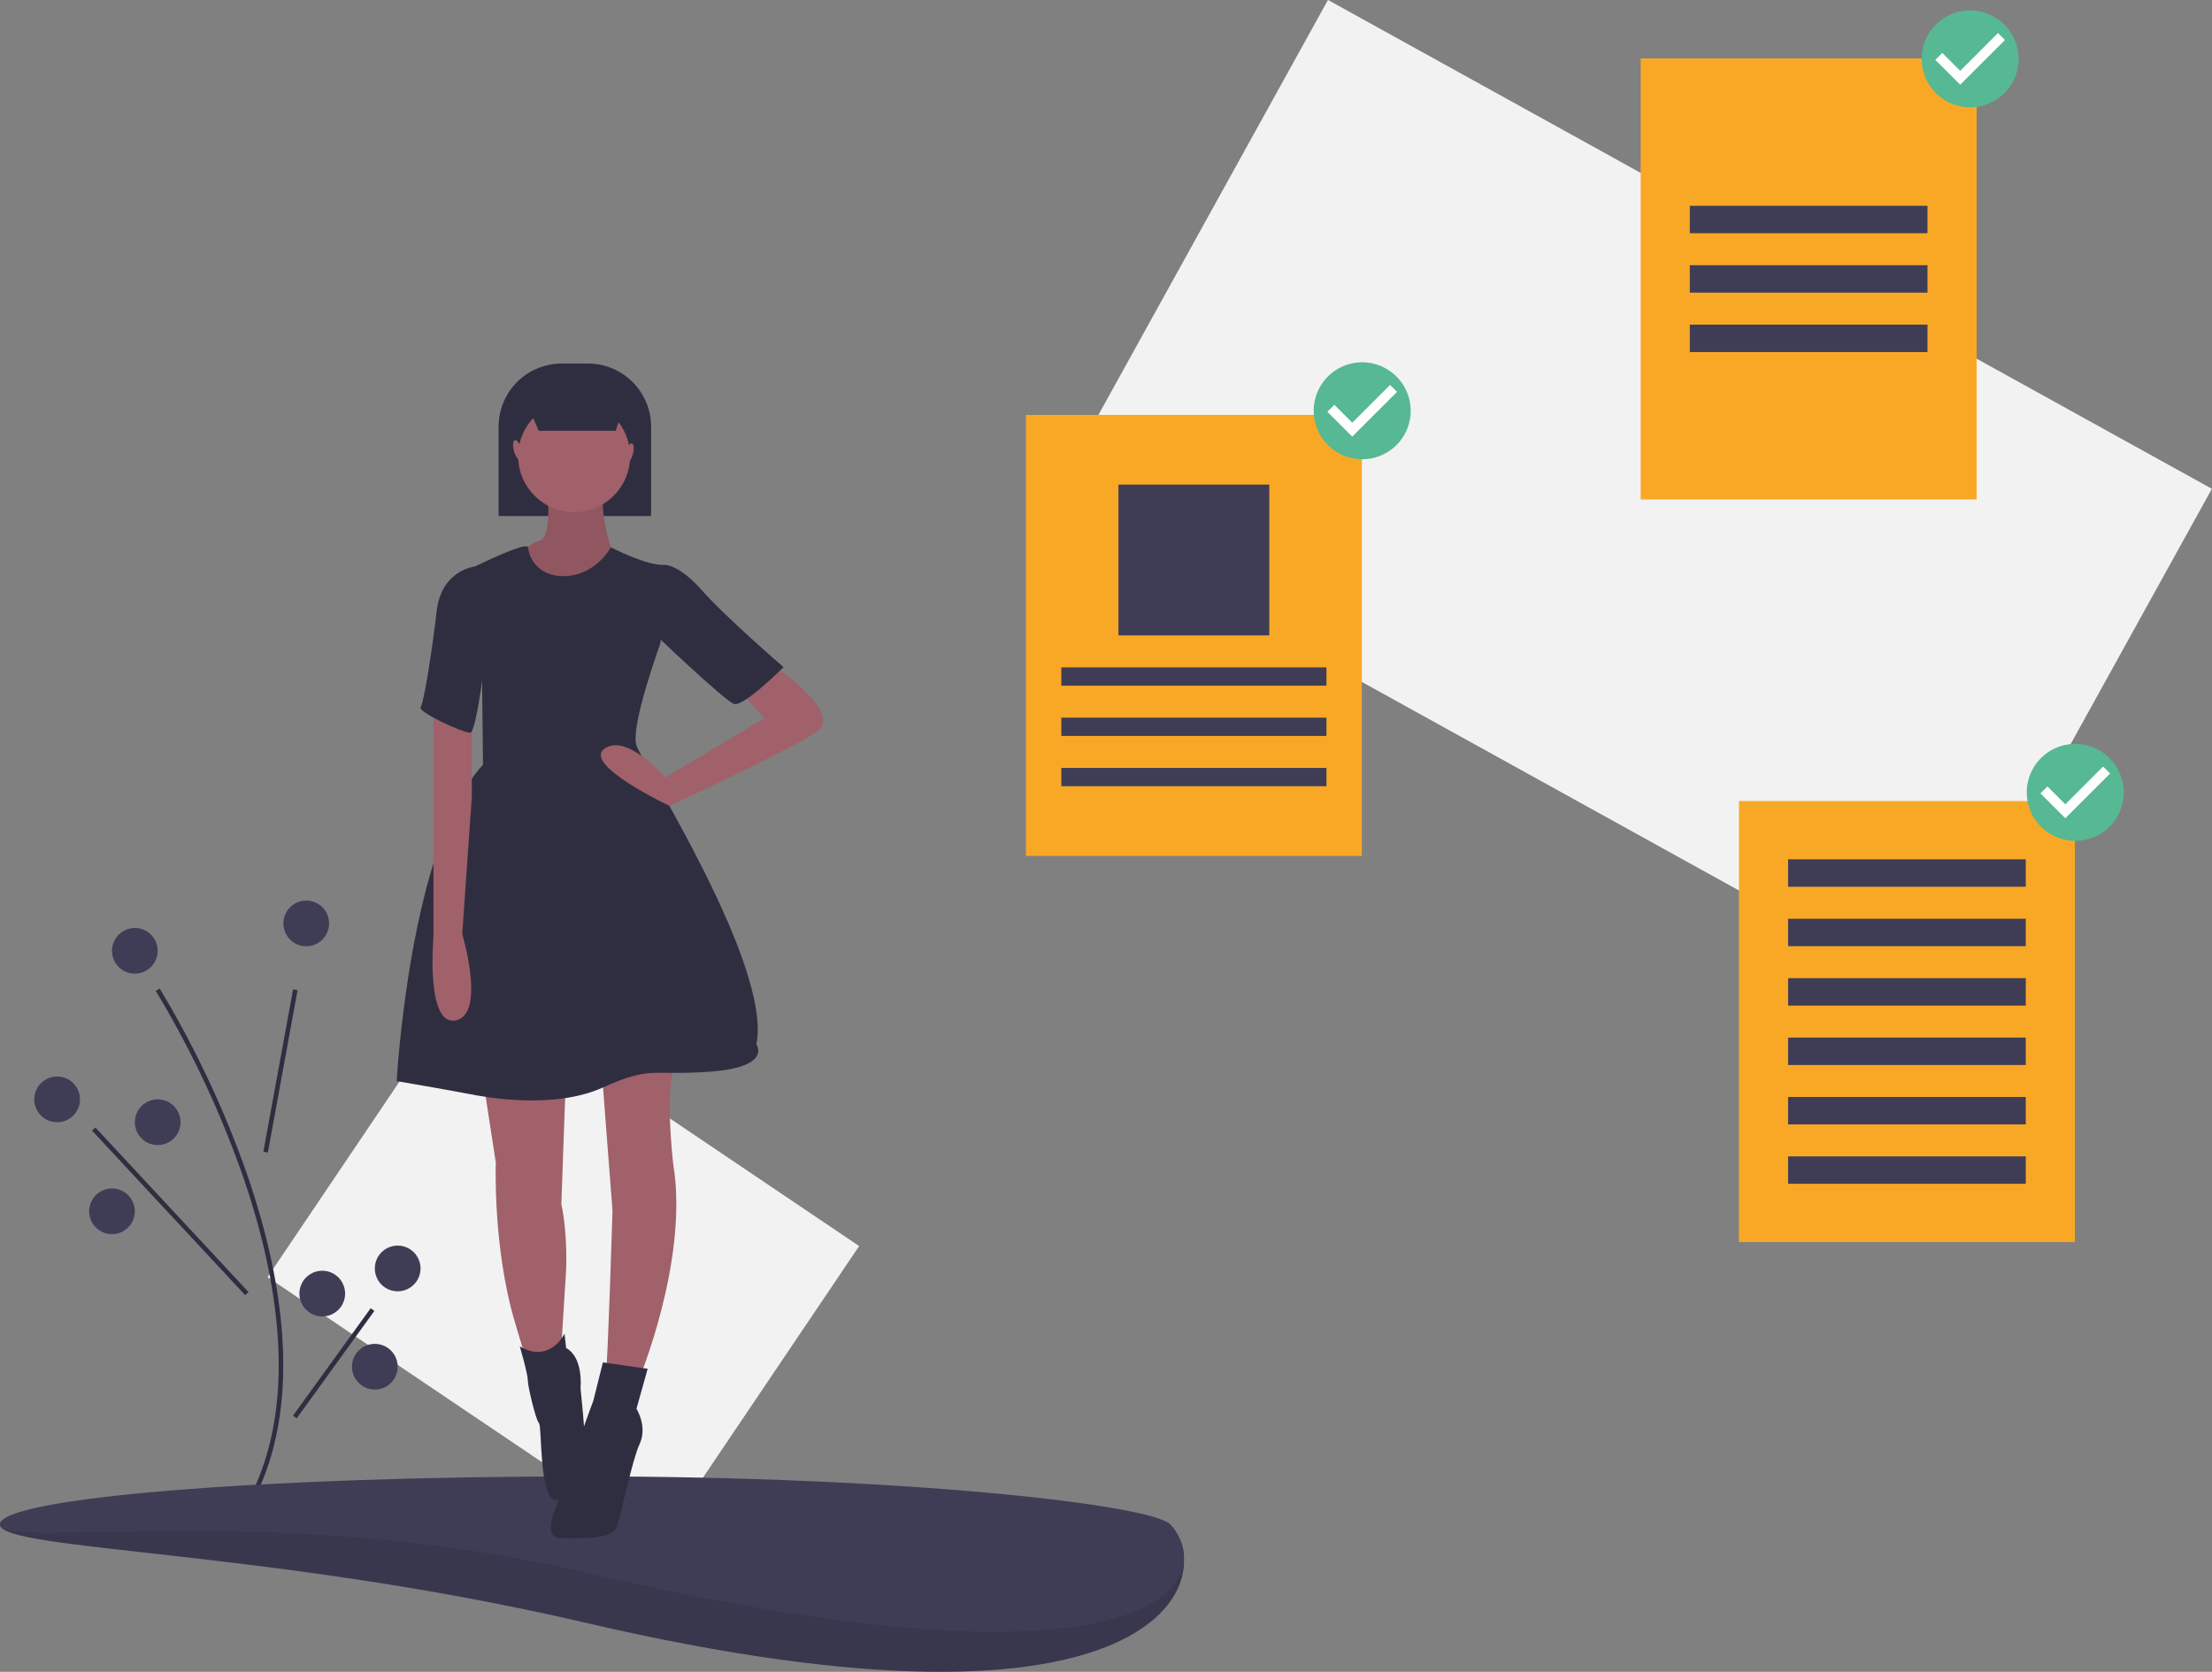 <svg id="a8c3e3ad-ef53-4a9e-a620-842318013c49" data-name="Layer 1" xmlns="http://www.w3.org/2000/svg" width="967.858" height="731.613" viewBox="0 0 967.858 731.613"><rect x="0" y="0" width="967.858" height="731.613" fill="#808080" stroke="none"/><title>done checking</title><rect x="259.071" y="558.295" width="207" height="156" transform="translate(301.665 -178.163) rotate(33.995)" fill="#f2f2f2"/><path d="M226.96,740.754l-1.777-.918c23.082-44.624,10.739-102.575-3.679-143.332a439.291,439.291,0,0,0-37.278-78.675l1.69-1.068a441.537,441.537,0,0,1,37.472,79.075C237.939,636.966,250.369,695.495,226.96,740.754Z" transform="translate(-116.071 -84.194)" fill="#2f2e41"/><rect x="202.481" y="551.795" width="72.18" height="1.999" transform="matrix(0.18, -0.984, 0.984, 0.18, -464.174, 603.925)" fill="#2f2e41"/><rect x="189.571" y="565.119" width="2.001" height="98.351" transform="translate(-483.486 210.216) rotate(-42.94)" fill="#2f2e41"/><rect x="233.067" y="679.795" width="58.009" height="2" transform="translate(-559.264 410.148) rotate(-54.137)" fill="#2f2e41"/><circle cx="134" cy="404.101" r="10" fill="#3f3d56"/><circle cx="25" cy="481.101" r="10" fill="#3f3d56"/><circle cx="69" cy="491.101" r="10" fill="#3f3d56"/><circle cx="49" cy="530.101" r="10" fill="#3f3d56"/><circle cx="174" cy="555.101" r="10" fill="#3f3d56"/><circle cx="141" cy="566.101" r="10" fill="#3f3d56"/><circle cx="164" cy="598.101" r="10" fill="#3f3d56"/><circle cx="59" cy="416.101" r="10" fill="#3f3d56"/><path d="M628.071,751.295c21.213,22.741-1.823,102.249-256,43-137.694-32.096-256-31.402-256-43s114.615,1,256,1S620.16,742.814,628.071,751.295Z" transform="translate(-116.071 -84.194)" fill="#3f3d56"/><path d="M628.071,751.295c21.213,22.741-1.823,102.249-256,43-137.694-32.096-256-31.402-256-43s114.615,1,256,1S620.16,742.814,628.071,751.295Z" transform="translate(-116.071 -84.194)" opacity="0.1"/><path d="M628.071,751.295c21.213,22.741-1.823,80.249-256,21-137.694-32.096-256-9.402-256-21s114.615-21,256-21S620.16,742.814,628.071,751.295Z" transform="translate(-116.071 -84.194)" fill="#3f3d56"/><path d="M245.771,159.101H257.274A27.612,27.612,0,0,1,284.886,186.713v39.115a0,0,0,0,1,0,0h-66.727a0,0,0,0,1,0,0v-39.115a27.612,27.612,0,0,1,27.612-27.612Z" fill="#2f2e41"/><path d="M355.391,297.123s2.798,22.382-3.497,23.78-9.093,9.792-9.093,9.792L363.784,343.984l21.682-4.197-2.098-16.087s-5.595-16.087-2.798-26.578S355.391,297.123,355.391,297.123Z" transform="translate(-116.071 -84.194)" fill="#a0616a"/><path d="M355.391,297.123s2.798,22.382-3.497,23.78-9.093,9.792-9.093,9.792L363.784,343.984l21.682-4.197-2.098-16.087s-5.595-16.087-2.798-26.578S355.391,297.123,355.391,297.123Z" transform="translate(-116.071 -84.194)" opacity="0.1"/><path d="M327.414,556.609l5.595,36.37s-1.399,37.069,8.393,69.942L351.194,695.795l9.792-11.191L363.784,639.841s.699-16.087-2.098-28.676l2.098-58.752Z" transform="translate(-116.071 -84.194)" fill="#a0616a"/><path d="M379.171,550.315l4.896,63.648s-2.098,67.844-2.798,69.942,13.988,4.896,13.988,4.896,22.382-53.156,15.387-95.122c0,0-4.197-35.671,1.399-44.763S379.171,550.315,379.171,550.315Z" transform="translate(-116.071 -84.194)" fill="#a0616a"/><circle cx="251.21" cy="199.64" r="24.48" fill="#a0616a"/><path d="M347.697,326.499s2.798,10.491,16.087,9.792,19.584-12.59,19.584-12.59,16.087,8.393,23.78,7.694l-2.098,34.272s-13.289,36.37-10.491,44.763,59.451,96.521,52.457,130.792c0,0,6.994,9.792-19.584,11.89s-25.879-2.798-47.561,6.994-51.757,4.197-58.752,2.798-31.474-5.595-31.474-5.595S295.24,453.794,327.414,418.823l-.699-62.948-2.798-23.78s22.567-11.191,23.174-8.393Z" transform="translate(-116.071 -84.194)" fill="#2f2e41"/><path d="M451.212,373.36s35.671,22.382,21.682,31.474-63.931,32.007-63.931,32.007-38.185-18.018-28.393-25.012,26.578,12.59,26.578,12.59l43.364-25.879L439.322,385.95Z" transform="translate(-116.071 -84.194)" fill="#a0616a"/><path d="M305.732,392.245v102.116s-3.497,39.168,9.792,36.37,2.798-37.769,2.798-37.769L322.518,432.811V399.239Z" transform="translate(-116.071 -84.194)" fill="#a0616a"/><path d="M363.085,667.818s-6.295,13.289-19.584,5.595c0,0,3.497,11.89,3.497,14.688s3.497,17.486,4.896,18.884,0,32.174,6.994,33.572,13.289-16.087,13.289-22.382-2.098-26.578-2.098-26.578,1.399-13.289-6.295-17.486Z" transform="translate(-116.071 -84.194)" fill="#2f2e41"/><path d="M399.455,683.205l-19.584-2.798-4.197,16.786S364.483,727.269,363.784,732.165s-13.289,25.179-2.098,25.179,22.382.699,24.48-5.595,6.295-27.977,9.792-35.671-1.399-15.387-1.399-15.387Z" transform="translate(-116.071 -84.194)" fill="#2f2e41"/><path d="M400.854,334.192l6.295-2.798s6.295,0,16.087,11.191,35.671,33.572,35.671,33.572-17.486,17.486-21.682,16.087-36.37-32.174-36.37-32.174Z" transform="translate(-116.071 -84.194)" fill="#2f2e41"/><path d="M327.414,332.094h-3.497s-14.688,1.399-16.786,19.584-5.595,39.867-6.994,41.965,18.185,11.191,21.682,11.191,9.093-54.555,9.093-54.555Z" transform="translate(-116.071 -84.194)" fill="#2f2e41"/><polygon points="269.403 188.506 235.713 188.506 228.086 170.976 275.124 170.976 269.403 188.506" fill="#2f2e41"/><ellipse cx="342.608" cy="281.182" rx="1.696" ry="4.524" transform="translate(-180.793 22.272) rotate(-16.16)" fill="#a0616a"/><ellipse cx="391.314" cy="282.581" rx="4.524" ry="1.696" transform="translate(-105.084 495.591) rotate(-73.84)" fill="#a0616a"/><rect x="608.071" y="175.295" width="442" height="254" transform="matrix(0.875, 0.484, -0.484, 0.875, 133.836, -447.714)" fill="#f2f2f2"/><rect x="448.88" y="181.563" width="147" height="193" fill="#f9a826"/><rect x="489.38" y="212.063" width="66" height="66" fill="#3f3d56"/><rect x="464.38" y="292.063" width="116" height="8" fill="#3f3d56"/><rect x="464.38" y="314.063" width="116" height="8" fill="#3f3d56"/><rect x="464.38" y="336.063" width="116" height="8" fill="#3f3d56"/><rect x="760.88" y="350.563" width="147" height="193" fill="#f9a826"/><rect x="782.38" y="376.063" width="104" height="12" fill="#3f3d56"/><rect x="782.38" y="402.063" width="104" height="12" fill="#3f3d56"/><rect x="782.38" y="428.063" width="104" height="12" fill="#3f3d56"/><rect x="782.38" y="454.063" width="104" height="12" fill="#3f3d56"/><rect x="782.38" y="480.063" width="104" height="12" fill="#3f3d56"/><rect x="782.38" y="506.063" width="104" height="12" fill="#3f3d56"/><rect x="717.88" y="25.563" width="147" height="193" fill="#f9a826"/><rect x="739.38" y="90.063" width="104" height="12" fill="#3f3d56"/><rect x="739.38" y="116.063" width="104" height="12" fill="#3f3d56"/><rect x="739.38" y="142.063" width="104" height="12" fill="#3f3d56"/><ellipse cx="862.035" cy="25.361" rx="17.752" ry="17.784" fill="#fff"/><path d="M978.105,88.74a21.215,21.215,0,1,0,21.215,21.215A21.278,21.278,0,0,0,978.105,88.74Zm-4.355,32.527-10.873-10.873L965.927,107.344l7.833,7.833,16.534-16.534,3.05,3.05-19.594,19.573Z" transform="translate(-116.071 -84.194)" fill="#57b894"/><ellipse cx="908.035" cy="346.361" rx="17.752" ry="17.784" fill="#fff"/><path d="M1024.105,409.74a21.215,21.215,0,1,0,21.215,21.215A21.278,21.278,0,0,0,1024.105,409.74Zm-4.355,32.527-10.873-10.873,3.05-3.05,7.833,7.833,16.534-16.534,3.05,3.05-19.594,19.573Z" transform="translate(-116.071 -84.194)" fill="#57b894"/><ellipse cx="596.035" cy="179.361" rx="17.752" ry="17.784" fill="#fff"/><path d="M712.105,242.74a21.215,21.215,0,1,0,21.215,21.215A21.278,21.278,0,0,0,712.105,242.74Zm-4.355,32.527-10.873-10.873L699.927,261.344l7.833,7.833,16.534-16.534,3.05,3.05-19.594,19.573Z" transform="translate(-116.071 -84.194)" fill="#57b894"/></svg>